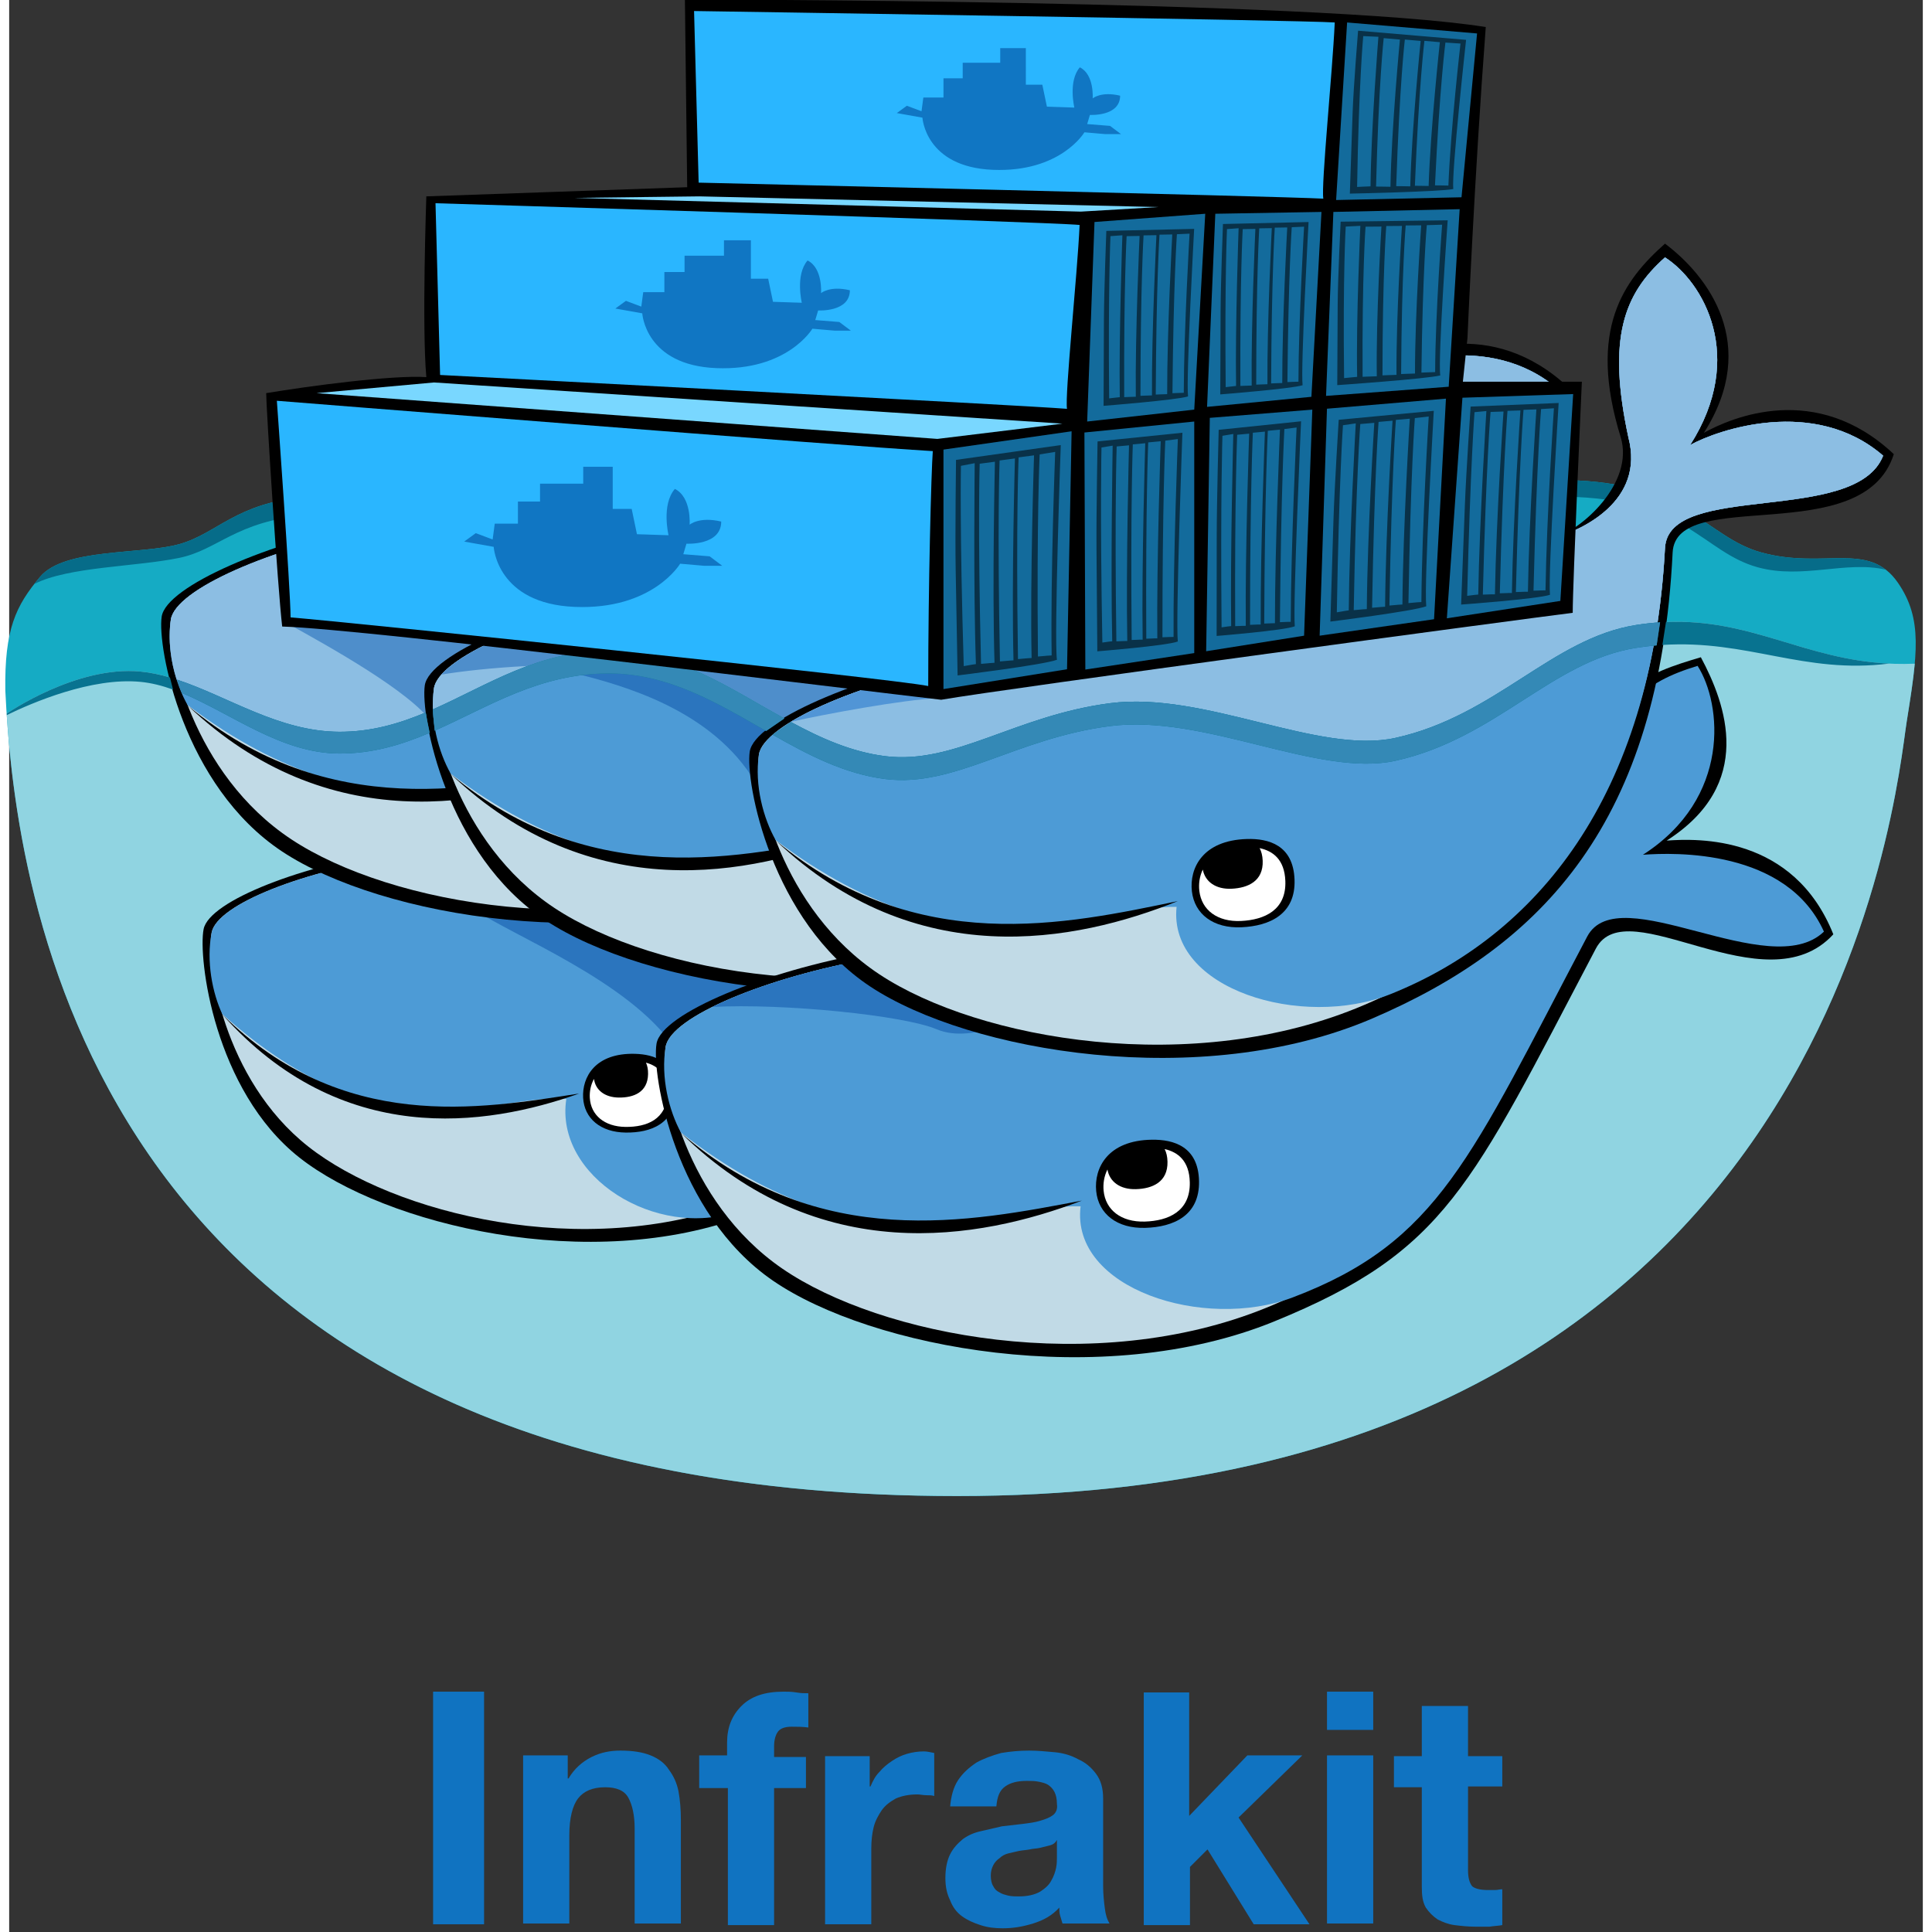 <?xml version="1.0" encoding="UTF-8" standalone="yes"?>
<svg version="1.1" id="Layer_1" xmlns="http://www.w3.org/2000/svg" xmlns:xlink="http://www.w3.org/1999/xlink" x="0px" y="0px" width="500px" height="500px" viewBox="42 47 417 421" enable-background="new 0 0 500 500" xml:space="preserve">
  <rect x="42" y="47" width="417" height="421" fill="#333333" stroke="none"/>
  <g>
    <path fill="#1073C1" d="M145.486,415.625v50.694h-11.111v-50.694H145.486L145.486,415.625z"/>
    <path fill="#1073C1" d="M163.715,429.514v5.035h0.173c1.215-2.084,2.952-3.646,5.035-4.688c2.083-1.042,4.167-1.389,6.25-1.389&#xD;&#xA;&#x9;&#x9;c2.777,0,4.861,0.347,6.597,1.041c1.736,0.694,3.125,1.736,3.993,3.125c1.042,1.389,1.736,2.951,2.083,4.688&#xD;&#xA;&#x9;&#x9;c0.347,1.91,0.521,3.993,0.521,6.25v22.569h-10.069v-20.659c0-2.951-0.521-5.209-1.389-6.771s-2.604-2.257-5.035-2.257&#xD;&#xA;&#x9;&#x9;c-2.778,0-4.688,0.868-5.903,2.431s-1.91,4.341-1.91,7.986v19.271h-10.069v-36.632H163.715z"/>
    <path fill="#1073C1" d="M192.361,436.285v-6.771h6.076v-2.777c0-3.299,1.042-5.903,3.125-7.986s5.035-3.125,9.201-3.125&#xD;&#xA;&#x9;&#x9;c0.868,0,1.736,0,2.778,0.174c1.042,0.174,1.736,0.174,2.604,0.174v7.465c-1.215-0.174-2.431-0.174-3.646-0.174&#xD;&#xA;&#x9;&#x9;c-1.389,0-2.431,0.348-2.951,1.042c-0.521,0.694-0.868,1.736-0.868,3.299v2.257h6.944v6.771h-6.944v29.861h-10.069v-29.861h-6.25&#xD;&#xA;&#x9;&#x9;V436.285z"/>
    <path fill="#1073C1" d="M229.514,429.514v6.771h0.174c0.521-1.216,1.042-2.258,1.91-3.125c0.868-1.042,1.736-1.736,2.778-2.431&#xD;&#xA;&#x9;&#x9;s2.083-1.216,3.299-1.562c1.215-0.348,2.43-0.521,3.646-0.521c0.694,0,1.389,0.174,2.257,0.348v9.375&#xD;&#xA;&#x9;&#x9;c-0.521-0.174-1.042-0.174-1.736-0.174s-1.389-0.174-1.91-0.174c-1.91,0-3.472,0.348-4.688,0.868&#xD;&#xA;&#x9;&#x9;c-1.215,0.694-2.257,1.389-3.125,2.604c-0.694,1.042-1.389,2.257-1.736,3.646s-0.521,2.951-0.521,4.688v16.493h-10.07v-36.632&#xD;&#xA;&#x9;&#x9;h9.722V429.514z"/>
    <path fill="#1073C1" d="M248.785,434.896c1.042-1.562,2.43-2.777,3.993-3.819c1.562-0.868,3.473-1.562,5.383-2.083&#xD;&#xA;&#x9;&#x9;c2.083-0.348,3.992-0.521,6.076-0.521c1.91,0,3.646,0.173,5.555,0.347c1.91,0.174,3.646,0.694,5.209,1.562&#xD;&#xA;&#x9;&#x9;c1.562,0.694,2.777,1.736,3.819,3.125s1.562,3.125,1.562,5.382v19.098c0,1.736,0.174,3.299,0.347,4.688&#xD;&#xA;&#x9;&#x9;c0.174,1.562,0.521,2.604,1.043,3.472h-10.244c-0.174-0.521-0.347-1.215-0.521-1.735c-0.173-0.521-0.173-1.216-0.173-1.736&#xD;&#xA;&#x9;&#x9;c-1.562,1.736-3.473,2.777-5.73,3.472c-2.256,0.694-4.34,1.042-6.597,1.042c-1.735,0-3.298-0.174-4.86-0.694&#xD;&#xA;&#x9;&#x9;s-2.778-1.042-3.994-1.91s-2.083-2.083-2.604-3.472c-0.695-1.389-1.042-2.951-1.042-4.861c0-2.083,0.347-3.819,1.042-5.208&#xD;&#xA;&#x9;&#x9;c0.694-1.39,1.736-2.431,2.777-3.299c1.215-0.868,2.431-1.389,3.993-1.736c1.562-0.347,2.952-0.694,4.515-1.042&#xD;&#xA;&#x9;&#x9;c1.562-0.173,2.951-0.347,4.514-0.521c1.389-0.174,2.777-0.347,3.818-0.694c1.216-0.347,2.084-0.694,2.778-1.215&#xD;&#xA;&#x9;&#x9;c0.694-0.521,1.042-1.39,0.868-2.431c0-1.042-0.174-1.91-0.521-2.604c-0.347-0.694-0.867-1.215-1.389-1.562&#xD;&#xA;&#x9;&#x9;c-0.521-0.347-1.215-0.521-2.083-0.694s-1.562-0.174-2.604-0.174c-1.909,0-3.472,0.348-4.688,1.216&#xD;&#xA;&#x9;&#x9;c-1.215,0.868-1.736,2.257-1.909,4.34h-10.069C247.222,438.542,247.743,436.458,248.785,434.896z M268.75,449.132&#xD;&#xA;&#x9;&#x9;c-0.694,0.174-1.389,0.348-2.084,0.521c-0.693,0.174-1.562,0.174-2.256,0.348c-0.869,0.174-1.562,0.174-2.432,0.348&#xD;&#xA;&#x9;&#x9;c-0.693,0.173-1.562,0.347-2.256,0.521c-0.695,0.174-1.389,0.521-1.91,1.042c-0.521,0.347-1.041,0.867-1.389,1.562&#xD;&#xA;&#x9;&#x9;c-0.348,0.694-0.521,1.389-0.521,2.257s0.174,1.735,0.521,2.257c0.348,0.694,0.694,1.041,1.389,1.389&#xD;&#xA;&#x9;&#x9;c0.521,0.348,1.215,0.521,1.91,0.694c0.693,0.174,1.562,0.174,2.256,0.174c1.91,0,3.473-0.348,4.688-1.042&#xD;&#xA;&#x9;&#x9;c1.043-0.694,1.91-1.389,2.432-2.431c0.521-0.868,0.867-1.909,1.041-2.777s0.174-1.736,0.174-2.257v-3.819&#xD;&#xA;&#x9;&#x9;C269.965,448.611,269.444,448.958,268.75,449.132z"/>
    <path fill="#1073C1" d="M299.132,415.625v27.083l12.674-13.194h11.979l-13.89,13.542l15.452,23.264h-12.153L303.125,450&#xD;&#xA;&#x9;&#x9;l-3.819,3.819v12.674h-10.069v-50.694h9.896V415.625z"/>
    <path fill="#1073C1" d="M329.167,423.958v-8.333h10.069v8.333H329.167z M339.236,429.514v36.632h-10.069v-36.632H339.236z"/>
    <path fill="#1073C1" d="M367.361,429.514v6.771h-7.466v18.229c0,1.736,0.348,2.778,0.868,3.473&#xD;&#xA;&#x9;&#x9;c0.521,0.521,1.736,0.868,3.473,0.868c0.521,0,1.041,0,1.562,0c0.521,0,1.041-0.174,1.562-0.174v7.812&#xD;&#xA;&#x9;&#x9;c-0.868,0.174-1.736,0.174-2.778,0.347c-1.041,0-2.083,0-3.125,0c-1.562,0-3.125-0.173-4.514-0.347s-2.604-0.694-3.646-1.216&#xD;&#xA;&#x9;&#x9;c-1.042-0.694-1.91-1.562-2.604-2.604c-0.694-1.216-0.868-2.604-0.868-4.514v-21.702h-6.076v-6.771h6.076V418.75h10.069v10.938&#xD;&#xA;&#x9;&#x9;h7.466V429.514z"/>
  </g>
  <g id="Shape_21">
    <g>
      <path fill="#15ABC4" d="M453.577,173.988c-6.383-9.241-16.121-2.826-29.817-6.615c-12.008-3.322-16.221-15.291-42.547-15.756&#xD;&#xA;&#x9;&#x9;&#x9;c-16.962-0.3-259.277,2.327-274.567,3.656c-15.292,1.33-19.28,7.978-27.59,10.305c-8.31,2.328-24.997,0.798-30.315,7.113&#xD;&#xA;&#x9;&#x9;&#x9;c-5.319,6.316-7.779,11.435-7.58,24.798C43.155,238.375,57.116,373,248.583,373c191.466,0,204.562-154.037,206.89-168.663&#xD;&#xA;&#x9;&#x9;&#x9;C457.799,189.711,459.057,181.92,453.577,173.988z"/>
    </g>
  </g>
  <g id="Shape_22">
    <g>
      <path fill="#90D4E1" d="M396.505,183.195c-18.3,2.891-30.583,19.779-52.438,24.599c-16.77,3.698-41.551-10.221-62.161-7.562&#xD;&#xA;&#x9;&#x9;&#x9;c-20.608,2.658-33.868,13.421-48.946,11.551c-21.44-2.66-37.212-22.963-60.166-23.02c-23.689-0.059-37.063,17.763-58.836,17.701&#xD;&#xA;&#x9;&#x9;&#x9;c-16.307-0.046-29.418-11.801-43.379-13.129c-13.961-1.33-29.086,9.141-29.086,9.141v0.717C44.662,249.572,65.248,373,248.583,373&#xD;&#xA;&#x9;&#x9;&#x9;c191.466,0,204.562-154.037,206.89-168.663c0.783-4.925,1.442-9.072,1.769-12.714C433.143,192.64,421.066,179.317,396.505,183.195&#xD;&#xA;&#x9;&#x9;&#x9;z"/>
    </g>
  </g>
  <g id="Shape_21_copy">
    <g>
      <path fill="#066C89" d="M423.76,167.373c-12.008-3.322-16.221-15.291-42.547-15.756c-16.962-0.3-259.277,2.327-274.567,3.656&#xD;&#xA;&#x9;&#x9;&#x9;c-15.292,1.33-19.28,7.978-27.59,10.305c-8.31,2.328-24.997,0.798-30.315,7.113c-0.449,0.531-0.874,1.056-1.281,1.576&#xD;&#xA;&#x9;&#x9;&#x9;c7.425-3.804,21.993-3.72,31.596-5.697c8.453-1.741,12.299-7.978,27.59-9.308c15.29-1.329,257.605-4.33,274.567-4.03&#xD;&#xA;&#x9;&#x9;&#x9;c26.326,0.465,29.792,12.059,41.8,15.381c9.701,2.685,19.295-1.501,27.929,0.531C444.619,166.235,435.691,170.674,423.76,167.373z&#xD;&#xA;&#x9;&#x9;&#x9;"/>
    </g>
  </g>
  <g id="Shape_17">
    <g>
      <path d="M274.071,195.099c11.999-17.547,2.501-32.298-5.474-39.397c-8.444,7.05-16.132,16.667-10.796,39.358&#xD;&#xA;&#x9;&#x9;&#x9;c2.167,9.582-8.777,18.687-14.219,19.934c-5.442,1.245-96.929,14.613-117.088,17.49c-20.16,2.875-40.89,10.757-42.124,16.984&#xD;&#xA;&#x9;&#x9;&#x9;c-1.234,6.227,2.273,35.109,20.881,49.781c18.609,14.673,63.397,25.574,97.544,12.518c34.148-13.057,58.235-37.001,63.835-92.386&#xD;&#xA;&#x9;&#x9;&#x9;c1.393-13.775,37.223,1.78,44.248-17.643C296.522,185.745,279.598,192.283,274.071,195.099z"/>
    </g>
  </g>
  <g id="Shape_17_copy">
    <g>
      <path fill="#C1DAE6" d="M271.256,197.449c11.999-17.547,4.354-33.446-2.811-38.921c-8.444,7.05-12.213,15.959-9.155,36.623&#xD;&#xA;&#x9;&#x9;&#x9;c2.557,13.386-10.266,18.596-15.707,19.843c-5.442,1.245-96.699,15.887-116.859,18.764c-20.159,2.876-39.367,10.22-40.601,16.446&#xD;&#xA;&#x9;&#x9;&#x9;c-1.234,6.228,2.443,31.968,21.052,46.642c18.608,14.673,60.14,25.062,94.288,12.005s58.354-39.199,63.731-90.502&#xD;&#xA;&#x9;&#x9;&#x9;c1.442-13.769,37.445-2.302,43.586-16.423C296.055,188.867,276.783,194.632,271.256,197.449z"/>
    </g>
  </g>
  <g id="Shape_17_copy_2">
    <g>
      <path fill="#4D9BD6" d="M271.256,197.449c11.999-17.547,4.354-33.446-2.811-38.921c-8.444,7.05-12.213,15.959-9.155,36.623&#xD;&#xA;&#x9;&#x9;&#x9;c2.557,13.386-10.266,18.596-15.707,19.843c-5.442,1.245-96.699,15.887-116.859,18.764c-20.159,2.876-39.367,10.22-40.601,16.446&#xD;&#xA;&#x9;&#x9;&#x9;c-1.234,6.228,0.176,13.242,2.318,17.783c35.821,32.114,59.229,17.216,74.966,18.473c-2.618,16.925,19.673,30.701,37.25,24.487&#xD;&#xA;&#x9;&#x9;&#x9;c28.918-10.223,59.16-41.296,64.537-92.599c1.442-13.769,37.445-2.302,43.586-16.423&#xD;&#xA;&#x9;&#x9;&#x9;C296.055,188.867,276.783,194.632,271.256,197.449z"/>
    </g>
  </g>
  <g id="Shape_20">
    <g>
      <path fill="#2B75BE" d="M170.55,241.118c0,0-34.902-1.246-26.925,4.238c7.978,5.485,33.407,15.457,43.13,29.667&#xD;&#xA;&#x9;&#x9;&#x9;c9.723,14.21,25.429-2.742,25.429-2.742l3.989-16.454L170.55,241.118z"/>
    </g>
  </g>
  <g id="Shape_18">
    <g>
      <path d="M88.494,268.115c25.833,28.973,57.248,24.445,77.706,17.177C144.34,288.696,114.679,293.896,88.494,268.115z"/>
    </g>
  </g>
  <g id="Shape_19">
    <g>
      <path d="M178.367,276.638c-8.688-0.233-11.552,5.095-11.298,9.589c0.254,4.493,3.792,7.51,9.291,7.57&#xD;&#xA;&#x9;&#x9;&#x9;c5.498,0.059,10.731-1.943,10.864-8.718C187.356,278.305,182.583,276.752,178.367,276.638z"/>
    </g>
  </g>
  <g id="Shape_19_copy">
    <g>
      <path fill="#FFFFFF" d="M180.762,278.562c0.305,0.654,0.478,1.471,0.458,2.492c-0.077,3.975-3.147,5.149-6.373,5.114&#xD;&#xA;&#x9;&#x9;&#x9;c-3.067-0.033-5.09-1.636-5.411-4.06c-0.717,1.293-0.989,2.746-0.912,4.111c0.213,3.766,3.178,6.294,7.786,6.345&#xD;&#xA;&#x9;&#x9;&#x9;c4.608,0.049,8.993-1.63,9.104-7.306C185.497,281.059,183.327,279.256,180.762,278.562z"/>
    </g>
  </g>
  <g id="Shape_17_1_">
    <g>
      <path d="M283.152,111.895c12.3-19.279,0.831-34.238-8.477-41.218c-8.975,7.978-16.952,18.614-9.639,42.215&#xD;&#xA;&#x9;&#x9;&#x9;c2.991,9.973-8.643,20.277-14.625,21.939c-5.984,1.662-107.036,21.607-129.307,25.928c-22.272,4.321-44.875,13.96-45.872,20.61&#xD;&#xA;&#x9;&#x9;&#x9;c-0.998,6.647,4.653,36.897,26.26,51.189c21.607,14.294,72.132,22.936,109.362,6.98c37.229-15.956,62.6-42.755,65.484-101.549&#xD;&#xA;&#x9;&#x9;&#x9;c0.718-14.624,41.55-0.499,48.198-21.44C307.584,100.593,289.136,108.571,283.152,111.895z"/>
    </g>
  </g>
  <g id="Shape_17_copy_1_">
    <g>
      <path fill="#C1DAE6" d="M280.16,114.554c12.3-19.28,2.827-35.568-5.484-40.886c-8.975,7.978-12.631,17.618-7.979,39.224&#xD;&#xA;&#x9;&#x9;&#x9;c3.659,13.961-10.303,20.277-16.286,21.939c-5.984,1.662-106.703,22.936-128.975,27.258&#xD;&#xA;&#x9;&#x9;&#x9;c-22.271,4.322-43.213,13.297-44.209,19.944c-0.998,6.647,4.652,33.573,26.259,47.867c21.607,14.294,68.476,22.603,105.706,6.647&#xD;&#xA;&#x9;&#x9;&#x9;c37.23-15.955,62.6-45.083,65.483-99.555c0.775-14.621,41.553-4.82,47.535-20.111C307.253,103.917,286.144,111.23,280.16,114.554z&#xD;&#xA;&#x9;&#x9;&#x9;"/>
    </g>
  </g>
  <g id="Shape_17_copy_2_1_">
    <g>
      <path fill="#4D9BD6" d="M280.16,114.554c12.3-19.28,2.827-35.568-5.484-40.886c-8.975,7.978-12.631,17.618-7.979,39.224&#xD;&#xA;&#x9;&#x9;&#x9;c3.659,13.961-10.303,20.277-16.286,21.939c-5.984,1.662-106.703,22.936-128.975,27.258&#xD;&#xA;&#x9;&#x9;&#x9;c-22.271,4.322-43.213,13.297-44.209,19.944c-0.998,6.647,0.997,13.961,3.656,18.614c41.825,31.598,69.763,14.226,87.361,14.547&#xD;&#xA;&#x9;&#x9;&#x9;c-1.892,18.022,27.405,26.704,46.599,19.027c31.579-12.633,56.949-42.757,59.833-97.229c0.775-14.621,41.553-4.82,47.535-20.111&#xD;&#xA;&#x9;&#x9;&#x9;C307.253,103.917,286.144,111.23,280.16,114.554z"/>
    </g>
  </g>
  <g id="Shape_17_copy_4">
    <g>
      <path fill="#8CBEE3" d="M280.16,114.554c12.3-19.28,2.827-35.568-5.484-40.886c-8.975,7.978-12.631,17.618-7.979,39.224&#xD;&#xA;&#x9;&#x9;&#x9;c3.659,13.961-10.303,20.277-16.286,21.939c-5.984,1.662-106.703,22.936-128.975,27.258&#xD;&#xA;&#x9;&#x9;&#x9;c-22.271,4.322-43.213,13.297-44.209,19.944c-0.657,4.378-0.013,9.039,1.261,13.044c11.16,3.641,22.268,11.351,35.47,11.388&#xD;&#xA;&#x9;&#x9;&#x9;c21.773,0.062,35.147-17.759,58.836-17.701c22.954,0.057,38.725,20.359,60.166,23.02c5.459,0.676,10.681-0.305,16.1-1.957&#xD;&#xA;&#x9;&#x9;&#x9;c14.217-16.616,23.9-40.412,25.617-72.834c0.775-14.621,41.553-4.82,47.535-20.111C307.253,103.917,286.144,111.23,280.16,114.554&#xD;&#xA;&#x9;&#x9;&#x9;z"/>
    </g>
  </g>
  <g id="Shape_23">
    <g>
      <path fill="#4E8ECB" d="M102.49,182.78c9.473,5.235,26.925,14.958,31.661,21.69c4.737,6.731,12.216-7.23,12.216-7.23l2.742-16.704&#xD;&#xA;&#x9;&#x9;&#x9;C149.11,180.537,93.016,177.545,102.49,182.78z"/>
    </g>
  </g>
  <g id="Shape_18_1_">
    <g>
      <path d="M80.95,200.78c30.515,28.919,65.218,22.138,87.556,13.163C144.373,218.93,111.665,226.31,80.95,200.78z"/>
    </g>
  </g>
  <g id="Shape_19_1_">
    <g>
      <path d="M183.55,200.41c-9.687,0.293-12.537,6.411-11.967,11.397c0.57,4.986,4.701,8.12,10.828,7.836&#xD;&#xA;&#x9;&#x9;&#x9;c6.125-0.286,11.824-2.85,11.539-10.401C193.665,201.692,188.251,200.267,183.55,200.41z"/>
    </g>
  </g>
  <g id="Shape_19_copy_1_">
    <g>
      <path fill="#FFFFFF" d="M186.339,202.4c0.382,0.708,0.626,1.607,0.669,2.744c0.167,4.43-3.176,5.934-6.77,6.102&#xD;&#xA;&#x9;&#x9;&#x9;c-3.417,0.159-5.771-1.497-6.283-4.175c-0.716,1.486-0.926,3.122-0.753,4.635c0.478,4.18,3.939,6.805,9.074,6.567&#xD;&#xA;&#x9;&#x9;&#x9;c5.134-0.24,9.909-2.388,9.67-8.715C191.77,204.875,189.239,203.008,186.339,202.4z"/>
    </g>
  </g>
  <g id="Shape_17_2_">
    <g>
      <path d="M340.492,126.853c12.3-19.279,0.832-34.238-8.477-41.218c-8.975,7.978-16.952,18.614-9.639,42.215&#xD;&#xA;&#x9;&#x9;&#x9;c2.992,9.972-8.643,20.277-14.625,21.939c-5.984,1.662-107.036,21.607-129.308,25.927c-22.271,4.322-44.875,13.961-45.872,20.611&#xD;&#xA;&#x9;&#x9;&#x9;c-0.997,6.647,4.654,36.897,26.26,51.189c21.606,14.295,72.132,22.936,109.36,6.98c37.23-15.955,62.601-42.755,65.486-101.549&#xD;&#xA;&#x9;&#x9;&#x9;c0.717-14.623,41.55-0.498,48.197-21.439C364.924,115.551,346.476,123.529,340.492,126.853z"/>
    </g>
  </g>
  <g id="Shape_17_copy_2_">
    <g>
      <path fill="#C1DAE6" d="M337.501,129.513c12.3-19.28,2.826-35.568-5.485-40.886c-8.975,7.978-12.631,17.618-7.978,39.224&#xD;&#xA;&#x9;&#x9;&#x9;c3.658,13.961-10.304,20.277-16.286,21.939c-5.984,1.662-106.703,22.936-128.975,27.257c-22.271,4.322-43.212,13.297-44.21,19.944&#xD;&#xA;&#x9;&#x9;&#x9;c-0.997,6.647,4.654,33.572,26.26,47.866c21.606,14.294,68.476,22.603,105.706,6.648c37.229-15.956,62.6-45.083,65.482-99.555&#xD;&#xA;&#x9;&#x9;&#x9;c0.775-14.621,41.553-4.82,47.536-20.111C364.593,118.875,343.483,126.188,337.501,129.513z"/>
    </g>
  </g>
  <g id="Shape_17_copy_2_2_">
    <g>
      <path fill="#4D9BD6" d="M337.501,129.513c12.3-19.28,2.826-35.568-5.485-40.886c-8.975,7.978-12.631,17.618-7.978,39.224&#xD;&#xA;&#x9;&#x9;&#x9;c3.658,13.961-10.304,20.277-16.286,21.939c-5.984,1.662-106.703,22.936-128.975,27.257c-22.271,4.322-43.212,13.297-44.21,19.944&#xD;&#xA;&#x9;&#x9;&#x9;c-0.997,6.647,0.998,13.961,3.657,18.614c41.825,31.598,69.762,14.226,87.36,14.547c-1.891,18.022,27.406,26.704,46.599,19.027&#xD;&#xA;&#x9;&#x9;&#x9;c31.58-12.633,56.95-42.758,59.833-97.229c0.775-14.621,41.553-4.82,47.536-20.111&#xD;&#xA;&#x9;&#x9;&#x9;C364.593,118.875,343.483,126.188,337.501,129.513z"/>
    </g>
  </g>
  <g id="Shape_17_copy_5">
    <g>
      <path fill="#8CBEE3" d="M337.501,129.513c12.3-19.28,2.826-35.568-5.485-40.886c-8.975,7.978-12.631,17.618-7.978,39.224&#xD;&#xA;&#x9;&#x9;&#x9;c3.658,13.961-10.304,20.277-16.286,21.939c-5.984,1.662-106.703,22.936-128.975,27.257c-22.271,4.322-43.212,13.297-44.21,19.944&#xD;&#xA;&#x9;&#x9;&#x9;c-0.226,1.509-0.292,3.052-0.237,4.591c11.899-5.253,22.978-12.856,38.464-12.818c22.954,0.057,38.725,20.359,60.166,23.02&#xD;&#xA;&#x9;&#x9;&#x9;c15.078,1.87,28.337-8.893,48.946-11.551c11.783-1.521,24.929,2.376,37.162,5.303c7.157-14.343,11.81-32.063,12.948-53.585&#xD;&#xA;&#x9;&#x9;&#x9;c0.775-14.621,41.553-4.82,47.536-20.111C364.593,118.875,343.483,126.188,337.501,129.513z"/>
    </g>
  </g>
  <g id="Shape_17_copy_6">
    <g>
      <path fill="#4E8ECB" d="M184.561,180.537l-16.332-1.076c-14.861,3.92-27.622,9.547-32.038,14.537&#xD;&#xA;&#x9;&#x9;&#x9;c4.3-0.721,11.182-1.501,18.747-1.871c5.419-1.997,11.233-3.378,17.855-3.363c16.151,0.039,28.749,10.1,42.265,16.988&#xD;&#xA;&#x9;&#x9;&#x9;l22.355-12.849L184.561,180.537z"/>
    </g>
  </g>
  <g id="Shape_24">
    <g>
      <path fill="#2B75BE" d="M215.076,208.06c0,0-23.335-13.562-30.316-14.559c-6.98-0.998-15.08-1.743-19.545,0.2&#xD;&#xA;&#x9;&#x9;&#x9;c10.185,2.585,29.917,7.778,39.49,23.933C216.272,215.639,215.076,208.06,215.076,208.06z"/>
    </g>
  </g>
  <g id="Shape_18_2_">
    <g>
      <path d="M138.29,215.738c30.516,28.919,65.218,22.139,87.557,13.164C201.713,233.888,169.004,241.268,138.29,215.738z"/>
    </g>
  </g>
  <g id="Shape_19_2_">
    <g>
      <path d="M240.889,215.368c-9.686,0.293-12.536,6.411-11.966,11.397c0.57,4.986,4.701,8.12,10.828,7.836&#xD;&#xA;&#x9;&#x9;&#x9;c6.125-0.286,11.824-2.85,11.539-10.401C251.005,216.651,245.59,215.225,240.889,215.368z"/>
    </g>
  </g>
  <g id="Shape_19_copy_2_">
    <g>
      <path fill="#FFFFFF" d="M243.679,217.357c0.382,0.709,0.625,1.607,0.668,2.745c0.168,4.429-3.175,5.934-6.769,6.101&#xD;&#xA;&#x9;&#x9;&#x9;c-3.417,0.159-5.771-1.497-6.283-4.175c-0.716,1.486-0.926,3.122-0.753,4.636c0.478,4.18,3.94,6.805,9.074,6.567&#xD;&#xA;&#x9;&#x9;&#x9;c5.133-0.24,9.91-2.388,9.669-8.716C249.109,219.833,246.579,217.967,243.679,217.357z"/>
    </g>
  </g>
  <g id="Shape_17_3_">
    <g>
      <path d="M403.185,230.173c19.279-12.298,12.943-29.699,7.446-39.953c-11.502,3.45-23.471,6.991-26.787,31.476&#xD;&#xA;&#x9;&#x9;&#x9;c-1.492,10.303-16.386,14.743-22.512,13.728c-6.127-1.015-109.697,15.262-132.041,19.193&#xD;&#xA;&#x9;&#x9;&#x9;c-22.344,3.931-45.112,13.174-46.226,19.803c-1.113,6.63,4.008,36.974,25.361,51.644c21.353,14.668,71.72,24.193,109.224,8.892&#xD;&#xA;&#x9;&#x9;&#x9;c37.503-15.303,42.699-29.151,70.1-81.25c6.815-12.958,36.892,13.075,51.748-3.111&#xD;&#xA;&#x9;&#x9;&#x9;C430.852,228.978,410.011,229.681,403.185,230.173z"/>
    </g>
  </g>
  <g id="Shape_17_copy_3_">
    <g>
      <path fill="#C1DAE6" d="M387.706,236.297c19.718-11.583,25.165-31.644,20.18-40.158c-11.62,3.027-18.261,3.968-23.937,25.329&#xD;&#xA;&#x9;&#x9;&#x9;c-3.089,14.097-18.395,13.378-24.48,12.139c-6.085-1.24-107.524,18.413-129.869,22.345c-22.343,3.931-43.439,12.538-44.552,19.168&#xD;&#xA;&#x9;&#x9;&#x9;c-1.113,6.629,4.066,33.649,25.419,48.319c21.354,14.669,68.07,23.798,105.572,8.494c37.503-15.301,38.729-40.157,66.057-87.368&#xD;&#xA;&#x9;&#x9;&#x9;c7.334-12.67,37.207,16.586,49.486,5.688C424.15,231.905,394.546,236.056,387.706,236.297z"/>
    </g>
  </g>
  <g id="Shape_17_copy_2_3_">
    <g>
      <path fill="#4D9BD6" d="M398.009,233.261c19.248-12.348,17.227-32.852,11.911-41.165c-11.493,3.481-19.602,8.955-24.434,30.522&#xD;&#xA;&#x9;&#x9;&#x9;c-2.533,14.208-17.857,14.088-23.985,13.088c-6.129-0.999-109.557,16.312-131.901,20.244&#xD;&#xA;&#x9;&#x9;&#x9;c-22.343,3.931-43.439,12.538-44.552,19.168c-1.113,6.629,0.753,13.977,3.331,18.676c41.267,32.323,69.503,15.443,87.093,16.073&#xD;&#xA;&#x9;&#x9;&#x9;c-2.206,17.986,26.934,27.179,46.26,19.838c31.794-12.076,38.681-30.377,64.135-78.623c6.831-12.949,39.744,10.3,51.586-1.073&#xD;&#xA;&#x9;&#x9;&#x9;C429.308,231.97,404.834,232.751,398.009,233.261z"/>
    </g>
  </g>
  <g id="Shape_17_copy_3">
    <g>
      <path fill="#2B75BE" d="M240.759,254.026c-4.667,0.796-8.494,1.455-11.159,1.925c-13.181,2.319-25.924,6.266-34.391,10.474&#xD;&#xA;&#x9;&#x9;&#x9;c15.565-0.83,41.734,1.825,48.885,4.858c8.227,3.491,19.944-3.739,19.944-3.739L240.759,254.026z"/>
    </g>
  </g>
  <g id="Shape_18_3_">
    <g>
      <path d="M188.442,293.93c30.005,29.449,64.822,23.275,87.312,14.692C251.539,313.186,218.706,319.991,188.442,293.93z"/>
    </g>
  </g>
  <g id="Shape_19_3_">
    <g>
      <path d="M291.032,295.354c-9.689,0.125-12.646,6.19-12.163,11.186c0.483,4.996,4.559,8.201,10.688,8.023&#xD;&#xA;&#x9;&#x9;&#x9;s11.872-2.643,11.72-10.196C301.124,296.812,295.735,295.293,291.032,295.354z"/>
    </g>
  </g>
  <g id="Shape_19_copy_3_">
    <g>
      <path fill="#FFFFFF" d="M293.787,297.392c0.369,0.716,0.597,1.618,0.621,2.755c0.09,4.432-3.279,5.878-6.876,5.982&#xD;&#xA;&#x9;&#x9;&#x9;c-3.418,0.099-5.743-1.598-6.209-4.283c-0.741,1.472-0.98,3.105-0.834,4.622c0.406,4.186,3.821,6.873,8.958,6.724&#xD;&#xA;&#x9;&#x9;&#x9;s9.949-2.215,9.82-8.546C299.174,299.961,296.676,298.052,293.787,297.392z"/>
    </g>
  </g>
  <g id="Shape_17_4_">
    <g>
      <path d="M411.295,141.312c12.3-19.279,0.832-34.238-8.477-41.218c-8.975,7.978-16.953,18.615-9.64,42.215&#xD;&#xA;&#x9;&#x9;&#x9;c2.991,9.973-8.642,20.277-14.625,21.938c-5.983,1.664-107.035,21.608-129.307,25.928c-22.271,4.322-44.874,13.961-45.872,20.611&#xD;&#xA;&#x9;&#x9;&#x9;c-0.997,6.647,4.654,36.897,26.26,51.188c21.606,14.295,72.132,22.937,109.361,6.981c37.23-15.955,62.601-42.755,65.486-101.549&#xD;&#xA;&#x9;&#x9;&#x9;c0.716-14.624,41.55-0.499,48.197-21.44C435.727,130.011,417.277,137.989,411.295,141.312z"/>
    </g>
  </g>
  <g id="Shape_17_copy_4_">
    <g>
      <path fill="#C1DAE6" d="M408.304,143.972c12.3-19.28,2.825-35.567-5.485-40.886c-8.975,7.978-12.631,17.618-7.978,39.224&#xD;&#xA;&#x9;&#x9;&#x9;c3.657,13.961-10.304,20.277-16.287,21.938c-5.983,1.664-106.702,22.936-128.974,27.258c-22.271,4.322-43.213,13.297-44.21,19.944&#xD;&#xA;&#x9;&#x9;&#x9;c-0.997,6.648,4.654,33.573,26.261,47.866c21.605,14.295,68.476,22.604,105.705,6.648c37.23-15.956,62.6-45.083,65.483-99.555&#xD;&#xA;&#x9;&#x9;&#x9;c0.775-14.621,41.552-4.821,47.536-20.111C435.396,133.335,414.286,140.648,408.304,143.972z"/>
    </g>
  </g>
  <g id="Shape_17_copy_2_4_">
    <g>
      <path fill="#4D9BD6" d="M408.304,143.972c12.3-19.28,2.825-35.567-5.485-40.886c-8.975,7.978-12.631,17.618-7.978,39.224&#xD;&#xA;&#x9;&#x9;&#x9;c3.657,13.961-10.304,20.277-16.287,21.938c-5.983,1.664-106.702,22.936-128.974,27.258c-22.271,4.322-43.213,13.297-44.21,19.944&#xD;&#xA;&#x9;&#x9;&#x9;c-0.997,6.648,0.998,13.961,3.657,18.614c41.824,31.598,69.763,14.226,87.36,14.547c-1.891,18.022,27.406,26.704,46.599,19.027&#xD;&#xA;&#x9;&#x9;&#x9;c31.58-12.633,56.949-42.757,59.833-97.229c0.775-14.621,41.552-4.821,47.536-20.111&#xD;&#xA;&#x9;&#x9;&#x9;C435.396,133.335,414.286,140.648,408.304,143.972z"/>
    </g>
  </g>
  <g id="Shape_17_copy_7">
    <g>
      <path fill="#8CBEE3" d="M408.304,143.972c12.3-19.28,2.825-35.567-5.485-40.886c-8.975,7.978-12.631,17.618-7.978,39.224&#xD;&#xA;&#x9;&#x9;&#x9;c3.657,13.961-10.304,20.277-16.287,21.938c-5.983,1.664-106.702,22.936-128.974,27.258c-14.868,2.884-29.133,7.843-37.278,12.799&#xD;&#xA;&#x9;&#x9;&#x9;c6.563,3.554,13.274,6.562,20.658,7.478c15.078,1.87,28.337-8.893,48.946-11.551c20.61-2.659,45.392,11.261,62.161,7.562&#xD;&#xA;&#x9;&#x9;&#x9;c21.855-4.82,34.139-21.708,52.438-24.599c1.616-0.255,3.178-0.431,4.694-0.548c0.771-5.154,1.319-10.562,1.619-16.237&#xD;&#xA;&#x9;&#x9;&#x9;c0.775-14.621,41.552-4.821,47.536-20.111C435.396,133.335,414.286,140.648,408.304,143.972z"/>
    </g>
  </g>
  <g id="Shape_17_copy_8">
    <g>
      <path fill="#5195D6" d="M238.442,194.079c-10.582,2.834-20.048,6.522-26.122,10.214c7.561-1.71,24.604-4.843,31.94-5.143&#xD;&#xA;&#x9;&#x9;&#x9;C242.996,196.975,240.834,195.324,238.442,194.079z"/>
    </g>
  </g>
  <g id="Shape_18_4_">
    <g>
      <path d="M209.092,230.198c30.515,28.919,65.219,22.139,87.557,13.163C272.516,248.348,239.807,255.727,209.092,230.198z"/>
    </g>
  </g>
  <g id="Shape_19_4_">
    <g>
      <path d="M311.692,229.828c-9.687,0.293-12.536,6.411-11.968,11.396c0.571,4.986,4.701,8.121,10.827,7.836&#xD;&#xA;&#x9;&#x9;&#x9;c6.126-0.285,11.825-2.85,11.54-10.401C321.808,231.11,316.394,229.685,311.692,229.828z"/>
    </g>
  </g>
  <g id="Shape_19_copy_4_">
    <g>
      <path fill="#FFFFFF" d="M314.482,231.817c0.381,0.709,0.626,1.607,0.669,2.744c0.166,4.43-3.178,5.934-6.771,6.102&#xD;&#xA;&#x9;&#x9;&#x9;c-3.415,0.159-5.77-1.497-6.282-4.175c-0.715,1.486-0.926,3.122-0.753,4.635c0.479,4.18,3.939,6.805,9.073,6.567&#xD;&#xA;&#x9;&#x9;&#x9;c5.134-0.239,9.909-2.387,9.67-8.715C319.912,234.293,317.381,232.426,314.482,231.817z"/>
    </g>
  </g>
  <g id="Shape_22_copy">
    <g>
      <path fill="#087390" d="M70.579,193.335c-13.961-1.33-29.086,9.141-29.086,9.141v0.339c5.536-2.697,18.441-8.25,29.086-7.236&#xD;&#xA;&#x9;&#x9;&#x9;c2.396,0.228,4.766,0.835,7.131,1.688l-0.672-2.642C74.895,194,72.747,193.542,70.579,193.335z M113.958,206.464&#xD;&#xA;&#x9;&#x9;&#x9;c-13.146-0.038-24.217-7.684-35.329-11.343l1.064,2.914c10.758,4.444,21.539,13.13,34.265,13.167&#xD;&#xA;&#x9;&#x9;&#x9;c7.26,0.021,13.585-1.92,19.672-4.513c-0.265-1.257-0.656-3.169-0.856-4.437C126.95,204.696,120.878,206.484,113.958,206.464z&#xD;&#xA;&#x9;&#x9;&#x9; M344.066,207.794c-16.77,3.698-41.551-10.221-62.161-7.562c-20.608,2.658-33.868,13.421-48.946,11.551&#xD;&#xA;&#x9;&#x9;&#x9;c-7.357-0.913-14.047-3.902-20.589-7.44l-3.988,2.767c7.828,4.449,15.719,8.56,24.577,9.659&#xD;&#xA;&#x9;&#x9;&#x9;c15.078,1.87,28.337-8.893,48.946-11.552c20.61-2.658,45.392,11.26,62.161,7.563c21.855-4.82,34.139-21.709,52.438-24.6&#xD;&#xA;&#x9;&#x9;&#x9;c1.54-0.243,3.034-0.42,4.489-0.544l0.751-5.03c-1.687,0.111-3.43,0.303-5.24,0.588&#xD;&#xA;&#x9;&#x9;&#x9;C378.205,186.086,365.922,202.974,344.066,207.794z M172.794,188.764c-15.495-0.038-26.577,7.573-38.482,12.826&#xD;&#xA;&#x9;&#x9;&#x9;c0.072,0.979,0.244,3.214,0.411,4.626c11.751-5.171,22.755-12.502,38.072-12.465c12.89,0.031,23.514,6.448,34.15,12.54&#xD;&#xA;&#x9;&#x9;&#x9;l3.985-2.735C198.924,196.912,187.292,188.799,172.794,188.764z M403.033,182.537l-0.781,5.004&#xD;&#xA;&#x9;&#x9;&#x9;c18.59-1.208,30.839,6.422,49.397,4.057C433.193,190.698,421.602,181.743,403.033,182.537z"/>
    </g>
  </g>
  <g id="Shape_22_copy_2">
    <g>
      <path fill="#3489B6" d="M113.958,206.464c-13.146-0.038-24.217-7.684-35.329-11.343l1.064,2.914&#xD;&#xA;&#x9;&#x9;&#x9;c10.758,4.444,21.539,13.13,34.265,13.167c7.26,0.021,13.585-1.92,19.672-4.513c-0.265-1.257-0.656-3.169-0.856-4.437&#xD;&#xA;&#x9;&#x9;&#x9;C126.95,204.696,120.878,206.484,113.958,206.464z M396.505,183.195c-18.3,2.891-30.583,19.779-52.438,24.599&#xD;&#xA;&#x9;&#x9;&#x9;c-16.77,3.698-41.551-10.221-62.161-7.562c-20.608,2.658-33.868,13.421-48.946,11.551c-7.357-0.913-14.047-3.902-20.589-7.44&#xD;&#xA;&#x9;&#x9;&#x9;l-3.988,2.767c7.828,4.449,15.719,8.56,24.577,9.659c15.078,1.87,28.337-8.893,48.946-11.552&#xD;&#xA;&#x9;&#x9;&#x9;c20.61-2.658,45.392,11.26,62.161,7.563c21.855-4.82,34.139-21.709,52.438-24.6c1.54-0.243,3.034-0.42,4.489-0.544l0.751-5.03&#xD;&#xA;&#x9;&#x9;&#x9;C400.059,182.718,398.315,182.91,396.505,183.195z M172.794,188.764c-15.495-0.038-26.577,7.573-38.482,12.826&#xD;&#xA;&#x9;&#x9;&#x9;c0.072,0.979,0.244,3.214,0.411,4.626c11.751-5.171,22.755-12.502,38.072-12.465c12.89,0.031,23.514,6.448,34.15,12.54&#xD;&#xA;&#x9;&#x9;&#x9;l3.985-2.735C198.924,196.912,187.292,188.799,172.794,188.764z"/>
    </g>
  </g>
  <g id="Shape_2">
    <g>
      <path d="M358.774,130.177l0.998-9.474c0,0,1.496-34.903,3.988-67.811c-37.895-5.983-174.513-5.983-174.513-5.983l0.497,40.886&#xD;&#xA;&#x9;&#x9;&#x9;l-56.841,1.995c0,0-0.998,28.42,0,39.39c-7.479-0.499-25.926,1.994-34.901,3.49c0,2.992,2.493,42.382,3.49,50.858&#xD;&#xA;&#x9;&#x9;&#x9;c17.95,0.499,126.148,13.961,143.6,15.956c14.459-2.493,125.65-17.452,137.617-18.947c0-6.482,1.993-50.359,1.993-50.359H358.774z&#xD;&#xA;&#x9;&#x9;&#x9;"/>
    </g>
  </g>
  <g id="Shape_3">
    <g>
      <path fill="#2AB6FF" d="M330.853,51.896c-6.481-0.499-139.61-2.493-139.61-2.493l0.998,37.396c0,0,127.145,2.992,136.121,3.49&#xD;&#xA;&#x9;&#x9;&#x9;C327.861,87.297,330.354,62.865,330.853,51.896z"/>
    </g>
  </g>
  <g id="Shape_3_copy">
    <g>
      <path fill="#2AB6FF" d="M275.258,96.022c-6.505-0.684-140.358-4.737-140.358-4.737l1,37.424c0,0,127.6,6.624,136.608,7.379&#xD;&#xA;&#x9;&#x9;&#x9;C272.007,133.083,274.758,106.978,275.258,96.022z"/>
    </g>
  </g>
  <g id="Shape_4">
    <g>
      <path fill="#2AB6FF" d="M100.329,134.332c0,0,2.991,41.551,2.991,47.202c12.3,0.997,130.969,13.296,138.947,14.958&#xD;&#xA;&#x9;&#x9;&#x9;c0-21.939,0.665-46.869,0.997-51.191C225.646,144.305,100.329,134.332,100.329,134.332z"/>
    </g>
  </g>
  <g id="Shape_5">
    <g>
      <polygon fill="#79D7FF" points="134.567,130.343 108.972,132.67 244.261,142.642 271.519,139.318 &#x9;&#x9;"/>
    </g>
  </g>
  <g id="Shape_6">
    <g>
      <polygon fill="#79D7FF" points="192.406,89.79 165.149,90.122 275.507,93.114 292.46,92.117 &#x9;&#x9;"/>
    </g>
  </g>
  <g id="Shape_7">
    <g>
      <polygon fill="#136B9C" points="245.59,144.969 245.59,197.156 272.516,192.836 273.513,140.98 &#x9;&#x9;"/>
    </g>
  </g>
  <g id="Shape_8">
    <g>
      <polygon fill="#136B9C" points="276.305,141.246 276.505,192.903 300.238,189.312 300.238,138.854 &#x9;&#x9;"/>
    </g>
  </g>
  <g id="Shape_9">
    <g>
      <polygon fill="#136B9C" points="303.629,138.055 302.831,188.914 324.172,185.523 325.967,136.26 &#x9;&#x9;"/>
    </g>
  </g>
  <g id="Shape_10">
    <g>
      <polygon fill="#136B9C" points="329.157,136.061 327.562,185.523 352.493,181.933 355.085,133.867 &#x9;&#x9;"/>
    </g>
  </g>
  <g id="Shape_11">
    <g>
      <polygon fill="#136B9C" points="358.676,133.667 355.284,181.733 380.016,177.944 382.808,132.87 &#x9;&#x9;"/>
    </g>
  </g>
  <g id="Shape_12">
    <g>
      <polygon fill="#136B9C" points="330.554,93.18 328.958,133.269 355.685,131.274 358.076,92.582 &#x9;&#x9;"/>
    </g>
  </g>
  <g id="Shape_13">
    <g>
      <polygon fill="#136B9C" points="304.826,93.579 303.03,135.662 325.768,133.468 327.96,93.18 &#x9;&#x9;"/>
    </g>
  </g>
  <g id="Shape_14">
    <g>
      <polygon fill="#136B9C" points="278.499,95.374 276.904,138.854 300.238,136.26 302.632,93.579 &#x9;&#x9;"/>
    </g>
  </g>
  <g id="Shape_15">
    <g>
      <polygon fill="#136B9C" points="333.546,51.896 331.152,90.587 358.477,89.989 361.866,54.289 &#x9;&#x9;"/>
    </g>
  </g>
  <g id="Shape_16" opacity="0.541">
    <g>
      <path d="M359.474,55.685l-23.536-1.995c0,0-0.996,12.167-1.194,17.95c-0.201,5.784-0.6,17.551-0.6,17.551&#xD;&#xA;&#x9;&#x9;&#x9;s19.546-0.399,22.537-0.998C356.282,84.604,359.474,55.685,359.474,55.685z M335.724,87.738&#xD;&#xA;&#x9;&#x9;&#x9;c0.377-22.728,1.338-32.874,1.338-32.874l3.303,0.154c0,0-1.602,20.104-1.714,32.588C337.23,87.635,336.584,87.721,335.724,87.738&#xD;&#xA;&#x9;&#x9;&#x9;z M339.856,87.654c0.565-22.472,1.664-32.342,1.664-32.342l3.533,0.309c0,0-1.845,19.295-2.06,32.076&#xD;&#xA;&#x9;&#x9;&#x9;C341.472,87.642,340.779,87.688,339.856,87.654z M344.247,87.565c0.731-22.208,1.88-31.948,1.88-31.948l3.447,0.302&#xD;&#xA;&#x9;&#x9;&#x9;c0,0-1.952,19.058-2.264,31.689C345.824,87.553,345.148,87.599,344.247,87.565z M348.316,87.482&#xD;&#xA;&#x9;&#x9;&#x9;c0.88-21.962,2.076-31.583,2.076-31.583l3.367,0.296c0,0-2.049,18.838-2.446,31.331C349.86,87.471,349.198,87.516,348.316,87.482z&#xD;&#xA;&#x9;&#x9;&#x9; M352.693,87.395c1.036-21.701,2.278-31.122,2.278-31.122l3.285,0.219c0,0-2.149,18.602-2.639,30.946&#xD;&#xA;&#x9;&#x9;&#x9;C354.2,87.382,353.554,87.427,352.693,87.395z"/>
    </g>
  </g>
  <g id="Shape_16_copy" opacity="0.541">
    <g>
      <path d="M355.462,95.008l-23.323,0.296c0,0-0.615,12.252-0.646,18.048c-0.032,5.793-0.092,17.573-0.092,17.573&#xD;&#xA;&#x9;&#x9;&#x9;s19.404-1.347,22.448-2.114C353.305,125.128,355.462,95.008,355.462,95.008z M335.737,129.121&#xD;&#xA;&#x9;&#x9;&#x9;c-1.385,0.098-2.011,0.216-2.847,0.275c-0.277-22.778,0.356-33.023,0.356-33.023l3.188-0.163&#xD;&#xA;&#x9;&#x9;&#x9;C336.435,96.209,335.48,116.563,335.737,129.121z M340.015,128.995c-1.505,0.021-2.186,0.102-3.094,0.114&#xD;&#xA;&#x9;&#x9;&#x9;c-0.124-22.67,0.645-32.714,0.645-32.714l3.459-0.029C341.024,96.366,339.826,116.053,340.015,128.995z M341.254,128.799&#xD;&#xA;&#x9;&#x9;&#x9;c0.01-22.559,0.826-32.541,0.826-32.541l3.418-0.028c0,0-1.298,19.581-1.186,32.458&#xD;&#xA;&#x9;&#x9;&#x9;C342.824,128.707,342.151,128.788,341.254,128.799z M348.344,128.399c-1.474,0.018-2.139,0.099-3.027,0.109&#xD;&#xA;&#x9;&#x9;&#x9;c0.134-22.453,0.995-32.379,0.995-32.379l3.379-0.028C349.69,96.102,348.303,115.584,348.344,128.399z M349.74,128.193&#xD;&#xA;&#x9;&#x9;&#x9;c0.266-22.341,1.174-32.131,1.174-32.131l3.338-0.099c0,0-1.485,19.373-1.522,32.122&#xD;&#xA;&#x9;&#x9;&#x9;C351.274,128.103,350.616,128.182,349.74,128.193z"/>
    </g>
  </g>
  <g id="Shape_16_copy_4" opacity="0.541">
    <g>
      <path d="M379.644,134.814l-19.182,0.784c0,0-0.983,14.376-1.246,21.339c-0.269,7.071-0.823,21.803-0.823,21.803&#xD;&#xA;&#x9;&#x9;&#x9;s16.673-1.211,19.356-2.126C377.318,171.69,379.644,134.814,379.644,134.814z M359.71,176.839&#xD;&#xA;&#x9;&#x9;&#x9;c0.708-28.555,1.603-40.025,1.603-40.025l2.582-0.244c0,0-1.504,23.78-1.772,39.99&#xD;&#xA;&#x9;&#x9;&#x9;C360.947,176.651,360.415,176.784,359.71,176.839z M363.124,176.573c0.727-28.513,1.681-39.808,1.681-39.808l2.824-0.093&#xD;&#xA;&#x9;&#x9;&#x9;c0,0-1.594,23.104-1.868,39.833C364.477,176.493,363.896,176.581,363.124,176.573z M366.824,176.285&#xD;&#xA;&#x9;&#x9;&#x9;c0.722-28.481,1.672-39.757,1.672-39.757l2.814-0.093c0,0-1.584,23.076-1.855,39.784&#xD;&#xA;&#x9;&#x9;&#x9;C368.174,176.206,367.595,176.292,366.824,176.285z M370.325,176.014c0.715-28.452,1.66-39.71,1.66-39.71l2.808-0.092&#xD;&#xA;&#x9;&#x9;&#x9;c0,0-1.577,23.05-1.847,39.735C371.669,175.934,371.093,176.021,370.325,176.014z M374.165,175.714&#xD;&#xA;&#x9;&#x9;&#x9;c0.71-28.419,1.648-39.572,1.648-39.572l2.8-0.177c0,0-1.569,23.021-1.835,39.683C375.506,175.636,374.93,175.722,374.165,175.714&#xD;&#xA;&#x9;&#x9;&#x9;z"/>
    </g>
  </g>
  <g id="Shape_16_copy_5" opacity="0.541">
    <g>
      <path d="M352.434,136.522l-20.717,1.955c0,0-0.923,14.669-1.14,21.761c-0.221,7.203-0.677,22.208-0.677,22.208&#xD;&#xA;&#x9;&#x9;&#x9;s18.002-2.238,20.893-3.33C350.281,174.138,352.434,136.522,352.434,136.522z M331.305,180.432&#xD;&#xA;&#x9;&#x9;&#x9;c0.488-29.061,1.342-40.771,1.342-40.771l2.789-0.403c0,0-1.395,24.256-1.526,40.745&#xD;&#xA;&#x9;&#x9;&#x9;C332.641,180.167,332.067,180.334,331.305,180.432z M334.992,179.957c0.508-29.02,1.429-40.556,1.429-40.556l3.05-0.264&#xD;&#xA;&#x9;&#x9;&#x9;c0,0-1.497,23.574-1.631,40.592C336.452,179.793,335.825,179.917,334.992,179.957z M338.989,179.44&#xD;&#xA;&#x9;&#x9;&#x9;c0.5-28.987,1.417-40.504,1.417-40.504l3.041-0.263c0,0-1.488,23.546-1.62,40.54C340.444,179.278,339.818,179.401,338.989,179.44z&#xD;&#xA;&#x9;&#x9;&#x9; M342.768,178.953c0.496-28.957,1.407-40.455,1.407-40.455l3.031-0.263c0,0-1.479,23.519-1.607,40.491&#xD;&#xA;&#x9;&#x9;&#x9;C344.219,178.792,343.595,178.914,342.768,178.953z M346.912,178.418c0.491-28.924,1.396-40.314,1.396-40.314l3.024-0.349&#xD;&#xA;&#x9;&#x9;&#x9;c0,0-1.47,23.488-1.597,40.437C348.361,178.256,347.74,178.379,346.912,178.418z"/>
    </g>
  </g>
  <g id="Shape_16_copy_6" opacity="0.541">
    <g>
      <path d="M323.514,138.803l-17.951,1.862c0,0-0.419,15.573-0.427,22.886c-0.008,7.287-0.022,22.028-0.022,22.028&#xD;&#xA;&#x9;&#x9;&#x9;s14.626-1.18,17.03-2.1C321.72,178.679,323.514,138.803,323.514,138.803z M308.283,183.431c-1.021,0.089-1.479,0.222-2.09,0.276&#xD;&#xA;&#x9;&#x9;&#x9;c-0.254-28.564,0.188-41.747,0.188-41.747l2.365-0.394C308.746,141.567,308.073,167.715,308.283,183.431z M311.466,183.375&#xD;&#xA;&#x9;&#x9;&#x9;c-1.127-0.011-1.634,0.076-2.309,0.069c-0.124-28.657,0.435-41.705,0.435-41.705l2.613-0.241&#xD;&#xA;&#x9;&#x9;&#x9;C312.205,141.498,311.314,167.038,311.466,183.375z M312.397,183.157c-0.005-28.766,0.61-41.862,0.61-41.862l2.63-0.243&#xD;&#xA;&#x9;&#x9;&#x9;c0,0-1.003,25.641-0.92,42.034C313.585,183.076,313.075,183.162,312.397,183.157z M315.488,182.88&#xD;&#xA;&#x9;&#x9;&#x9;c0.108-28.867,0.78-42.009,0.78-42.009l2.645-0.245c0,0-1.109,25.737-1.092,42.184C316.683,182.8,316.17,182.888,315.488,182.88z&#xD;&#xA;&#x9;&#x9;&#x9; M318.908,182.576c0.237-28.984,0.969-42.079,0.969-42.079l2.663-0.342c0,0-1.229,25.844-1.283,42.351&#xD;&#xA;&#x9;&#x9;&#x9;C320.111,182.495,319.596,182.583,318.908,182.576z"/>
    </g>
  </g>
  <g id="Shape_16_copy_7" opacity="0.541">
    <g>
      <path d="M297.658,141.296l-18.491,1.896c0,0-0.289,15.857-0.231,23.304c0.058,7.419,0.179,22.431,0.179,22.431&#xD;&#xA;&#x9;&#x9;&#x9;s15.069-1.201,17.537-2.138C296.172,181.9,297.658,141.296,297.658,141.296z M282.363,186.738&#xD;&#xA;&#x9;&#x9;&#x9;c-1.052,0.093-1.523,0.228-2.151,0.282c-0.523-29.085-0.189-42.509-0.189-42.509l2.437-0.4&#xD;&#xA;&#x9;&#x9;&#x9;C282.459,144.111,282.002,170.736,282.363,186.738z M285.644,186.683c-1.162-0.012-1.683,0.077-2.379,0.069&#xD;&#xA;&#x9;&#x9;&#x9;c-0.392-29.18,0.066-42.467,0.066-42.467l2.692-0.245C286.023,144.041,285.338,170.046,285.644,186.683z M288.994,186.389&#xD;&#xA;&#x9;&#x9;&#x9;c-1.167-0.011-1.693,0.077-2.393,0.071c-0.269-29.291,0.248-42.626,0.248-42.626l2.708-0.247&#xD;&#xA;&#x9;&#x9;&#x9;C289.558,143.586,288.758,169.696,288.994,186.389z M292.191,186.108c-1.175-0.01-1.704,0.078-2.405,0.071&#xD;&#xA;&#x9;&#x9;&#x9;c-0.152-29.396,0.421-42.777,0.421-42.777l2.723-0.249C292.93,143.153,292.021,169.361,292.191,186.108z M293.309,185.869&#xD;&#xA;&#x9;&#x9;&#x9;c-0.019-29.514,0.616-42.848,0.616-42.848l2.74-0.349c0,0-1.03,26.316-0.935,43.125&#xD;&#xA;&#x9;&#x9;&#x9;C294.548,185.786,294.017,185.875,293.309,185.869z"/>
    </g>
  </g>
  <g id="Shape_16_copy_8" opacity="0.541">
    <g>
      <path d="M271.148,143.987l-22.823,3.228c0,0-0.216,16.305-0.075,23.947c0.138,7.615,0.42,23.022,0.42,23.022&#xD;&#xA;&#x9;&#x9;&#x9;s18.602-2.278,21.643-3.411C269.676,185.788,271.148,143.987,271.148,143.987z M250.008,192.153&#xD;&#xA;&#x9;&#x9;&#x9;c-0.907-29.833-0.614-43.641-0.614-43.641l3.003-0.58c0,0-0.324,27.374,0.265,43.782&#xD;&#xA;&#x9;&#x9;&#x9;C251.364,191.881,250.783,192.052,250.008,192.153z M256.714,191.428c-1.436,0.069-2.078,0.195-2.938,0.237&#xD;&#xA;&#x9;&#x9;&#x9;c-0.744-29.939-0.297-43.615-0.297-43.615l3.321-0.438C256.801,147.612,256.188,174.365,256.714,191.428z M260.851,190.895&#xD;&#xA;&#x9;&#x9;&#x9;c-1.442,0.07-2.09,0.197-2.954,0.237c-0.594-30.06-0.076-43.79-0.076-43.79l3.342-0.442&#xD;&#xA;&#x9;&#x9;&#x9;C261.162,146.9,260.411,173.768,260.851,190.895z M264.797,190.385c-1.451,0.069-2.102,0.198-2.971,0.24&#xD;&#xA;&#x9;&#x9;&#x9;c-0.451-30.177,0.136-43.958,0.136-43.958l3.363-0.444C265.325,146.222,264.438,173.198,264.797,190.385z M269.165,189.822&#xD;&#xA;&#x9;&#x9;&#x9;c-1.458,0.07-2.114,0.198-2.988,0.241c-0.29-30.308,0.375-44.044,0.375-44.044l3.383-0.548&#xD;&#xA;&#x9;&#x9;&#x9;C269.935,145.471,268.898,172.567,269.165,189.822z"/>
    </g>
  </g>
  <g id="Shape_16_copy_2" opacity="0.541">
    <g>
      <path d="M325.147,95.382l-18.654,0.43c0,0-0.486,12.775-0.512,18.815c-0.024,6.039-0.073,18.317-0.073,18.317&#xD;&#xA;&#x9;&#x9;&#x9;s15.485-1.219,17.937-1.997C323.406,127.069,325.147,95.382,325.147,95.382z M309.35,131.103c-1.101,0.09-1.598,0.208-2.261,0.262&#xD;&#xA;&#x9;&#x9;&#x9;c-0.22-23.756,0.283-34.444,0.283-34.444l2.532-0.185C309.904,96.736,309.145,117.991,309.35,131.103z M312.754,131.012&#xD;&#xA;&#x9;&#x9;&#x9;c-1.201,0.007-1.742,0.086-2.465,0.089c-0.098-23.682,0.513-34.178,0.513-34.178l2.757-0.045&#xD;&#xA;&#x9;&#x9;&#x9;C313.559,96.878,312.604,117.474,312.754,131.012z M313.742,130.818c0.006-23.607,0.658-34.058,0.658-34.058l2.734-0.045&#xD;&#xA;&#x9;&#x9;&#x9;c0,0-1.038,20.521-0.949,34.015C314.995,130.736,314.458,130.814,313.742,130.818z M319.416,130.463&#xD;&#xA;&#x9;&#x9;&#x9;c-1.182,0.006-1.715,0.084-2.427,0.087c0.107-23.536,0.796-33.945,0.796-33.945l2.714-0.044&#xD;&#xA;&#x9;&#x9;&#x9;C320.499,96.561,319.384,117.013,319.416,130.463z M320.538,130.259c0.213-23.46,0.944-33.746,0.944-33.746l2.69-0.12&#xD;&#xA;&#x9;&#x9;&#x9;c0,0-1.199,20.376-1.229,33.78C321.772,130.178,321.243,130.256,320.538,130.259z"/>
    </g>
  </g>
  <g id="Shape_16_copy_3" opacity="0.541">
    <g>
      <path d="M300.216,96.878l-19.137,0.441c0,0-0.499,13.113-0.524,19.314c-0.024,6.199-0.075,18.803-0.075,18.803&#xD;&#xA;&#x9;&#x9;&#x9;s15.887-1.252,18.402-2.05C298.431,129.407,300.216,96.878,300.216,96.878z M284.009,133.547&#xD;&#xA;&#x9;&#x9;&#x9;c-1.129,0.092-1.638,0.212-2.317,0.268c-0.227-24.387,0.289-35.358,0.289-35.358l2.598-0.189&#xD;&#xA;&#x9;&#x9;&#x9;C284.578,98.268,283.799,120.086,284.009,133.547z M287.501,133.453c-1.23,0.007-1.785,0.088-2.526,0.092&#xD;&#xA;&#x9;&#x9;&#x9;c-0.102-24.311,0.524-35.085,0.524-35.085l2.828-0.047C288.327,98.413,287.348,119.557,287.501,133.453z M288.516,133.254&#xD;&#xA;&#x9;&#x9;&#x9;c0.008-24.234,0.677-34.962,0.677-34.962l2.805-0.046c0,0-1.065,21.067-0.974,34.918&#xD;&#xA;&#x9;&#x9;&#x9;C289.802,133.17,289.251,133.251,288.516,133.254z M294.337,132.891c-1.212,0.006-1.76,0.086-2.488,0.09&#xD;&#xA;&#x9;&#x9;&#x9;c0.108-24.162,0.816-34.847,0.816-34.847l2.782-0.045C295.447,98.088,294.305,119.083,294.337,132.891z M295.487,132.682&#xD;&#xA;&#x9;&#x9;&#x9;c0.219-24.084,0.97-34.642,0.97-34.642l2.76-0.124c0,0-1.229,20.917-1.261,34.677&#xD;&#xA;&#x9;&#x9;&#x9;C296.755,132.598,296.212,132.678,295.487,132.682z"/>
    </g>
  </g>
  <g id="Shape_1">
    <g>
      <path fill="#1076C3" d="M281.89,74.433l-4.985-0.398l0.598-1.995c0,0,6.581,0.399,6.581-4.188&#xD;&#xA;&#x9;&#x9;&#x9;c-4.188-0.998-5.983,0.598-5.983,0.598s0.399-5.186-2.792-6.781c-2.593,2.992-1.197,8.776-1.197,8.776l-5.982-0.2l-0.998-4.787&#xD;&#xA;&#x9;&#x9;&#x9;h-3.59V57.48h-5.583v3.191h-8.178v3.391h-4.189v4.188h-4.387l-0.398,2.991l-3.192-1.196l-2.194,1.595l5.585,0.997&#xD;&#xA;&#x9;&#x9;&#x9;c0,0,0.598,10.771,15.356,11.369c14.759,0.598,19.944-8.178,19.944-8.178l4.589,0.399h3.389L281.89,74.433z"/>
    </g>
  </g>
  <g id="Shape_1_copy">
    <g>
      <path fill="#1076C3" d="M222.89,117.164l-5.236-0.419l0.628-2.095c0,0,6.912,0.419,6.912-4.398&#xD;&#xA;&#x9;&#x9;&#x9;c-4.398-1.047-6.283,0.628-6.283,0.628s0.418-5.445-2.932-7.121c-2.724,3.141-1.257,9.215-1.257,9.215l-6.283-0.21l-1.047-5.026&#xD;&#xA;&#x9;&#x9;&#x9;h-3.77v-8.377h-5.864v3.351h-8.587v3.561h-4.398v4.398h-4.608l-0.419,3.141l-3.351-1.257l-2.304,1.676l5.864,1.047&#xD;&#xA;&#x9;&#x9;&#x9;c0,0,0.629,11.31,16.127,11.938c15.499,0.628,20.944-8.587,20.944-8.587l4.817,0.419h3.56L222.89,117.164z"/>
    </g>
  </g>
  <g id="Shape_1_copy_2">
    <g>
      <path fill="#1076C3" d="M194.635,168.228l-5.738-0.46l0.688-2.294c0,0,7.575,0.459,7.575-4.821&#xD;&#xA;&#x9;&#x9;&#x9;c-4.82-1.148-6.886,0.688-6.886,0.688s0.459-5.968-3.213-7.804c-2.985,3.443-1.378,10.1-1.378,10.1l-6.886-0.229l-1.148-5.509&#xD;&#xA;&#x9;&#x9;&#x9;h-4.132v-9.182h-6.427v3.673h-9.412v3.902h-4.82v4.82h-5.05l-0.459,3.442l-3.672-1.377l-2.524,1.837l6.426,1.147&#xD;&#xA;&#x9;&#x9;&#x9;c0,0,0.688,12.396,17.675,13.085c16.986,0.688,22.954-9.411,22.954-9.411l5.279,0.459h3.902L194.635,168.228z"/>
    </g>
  </g>
</svg>